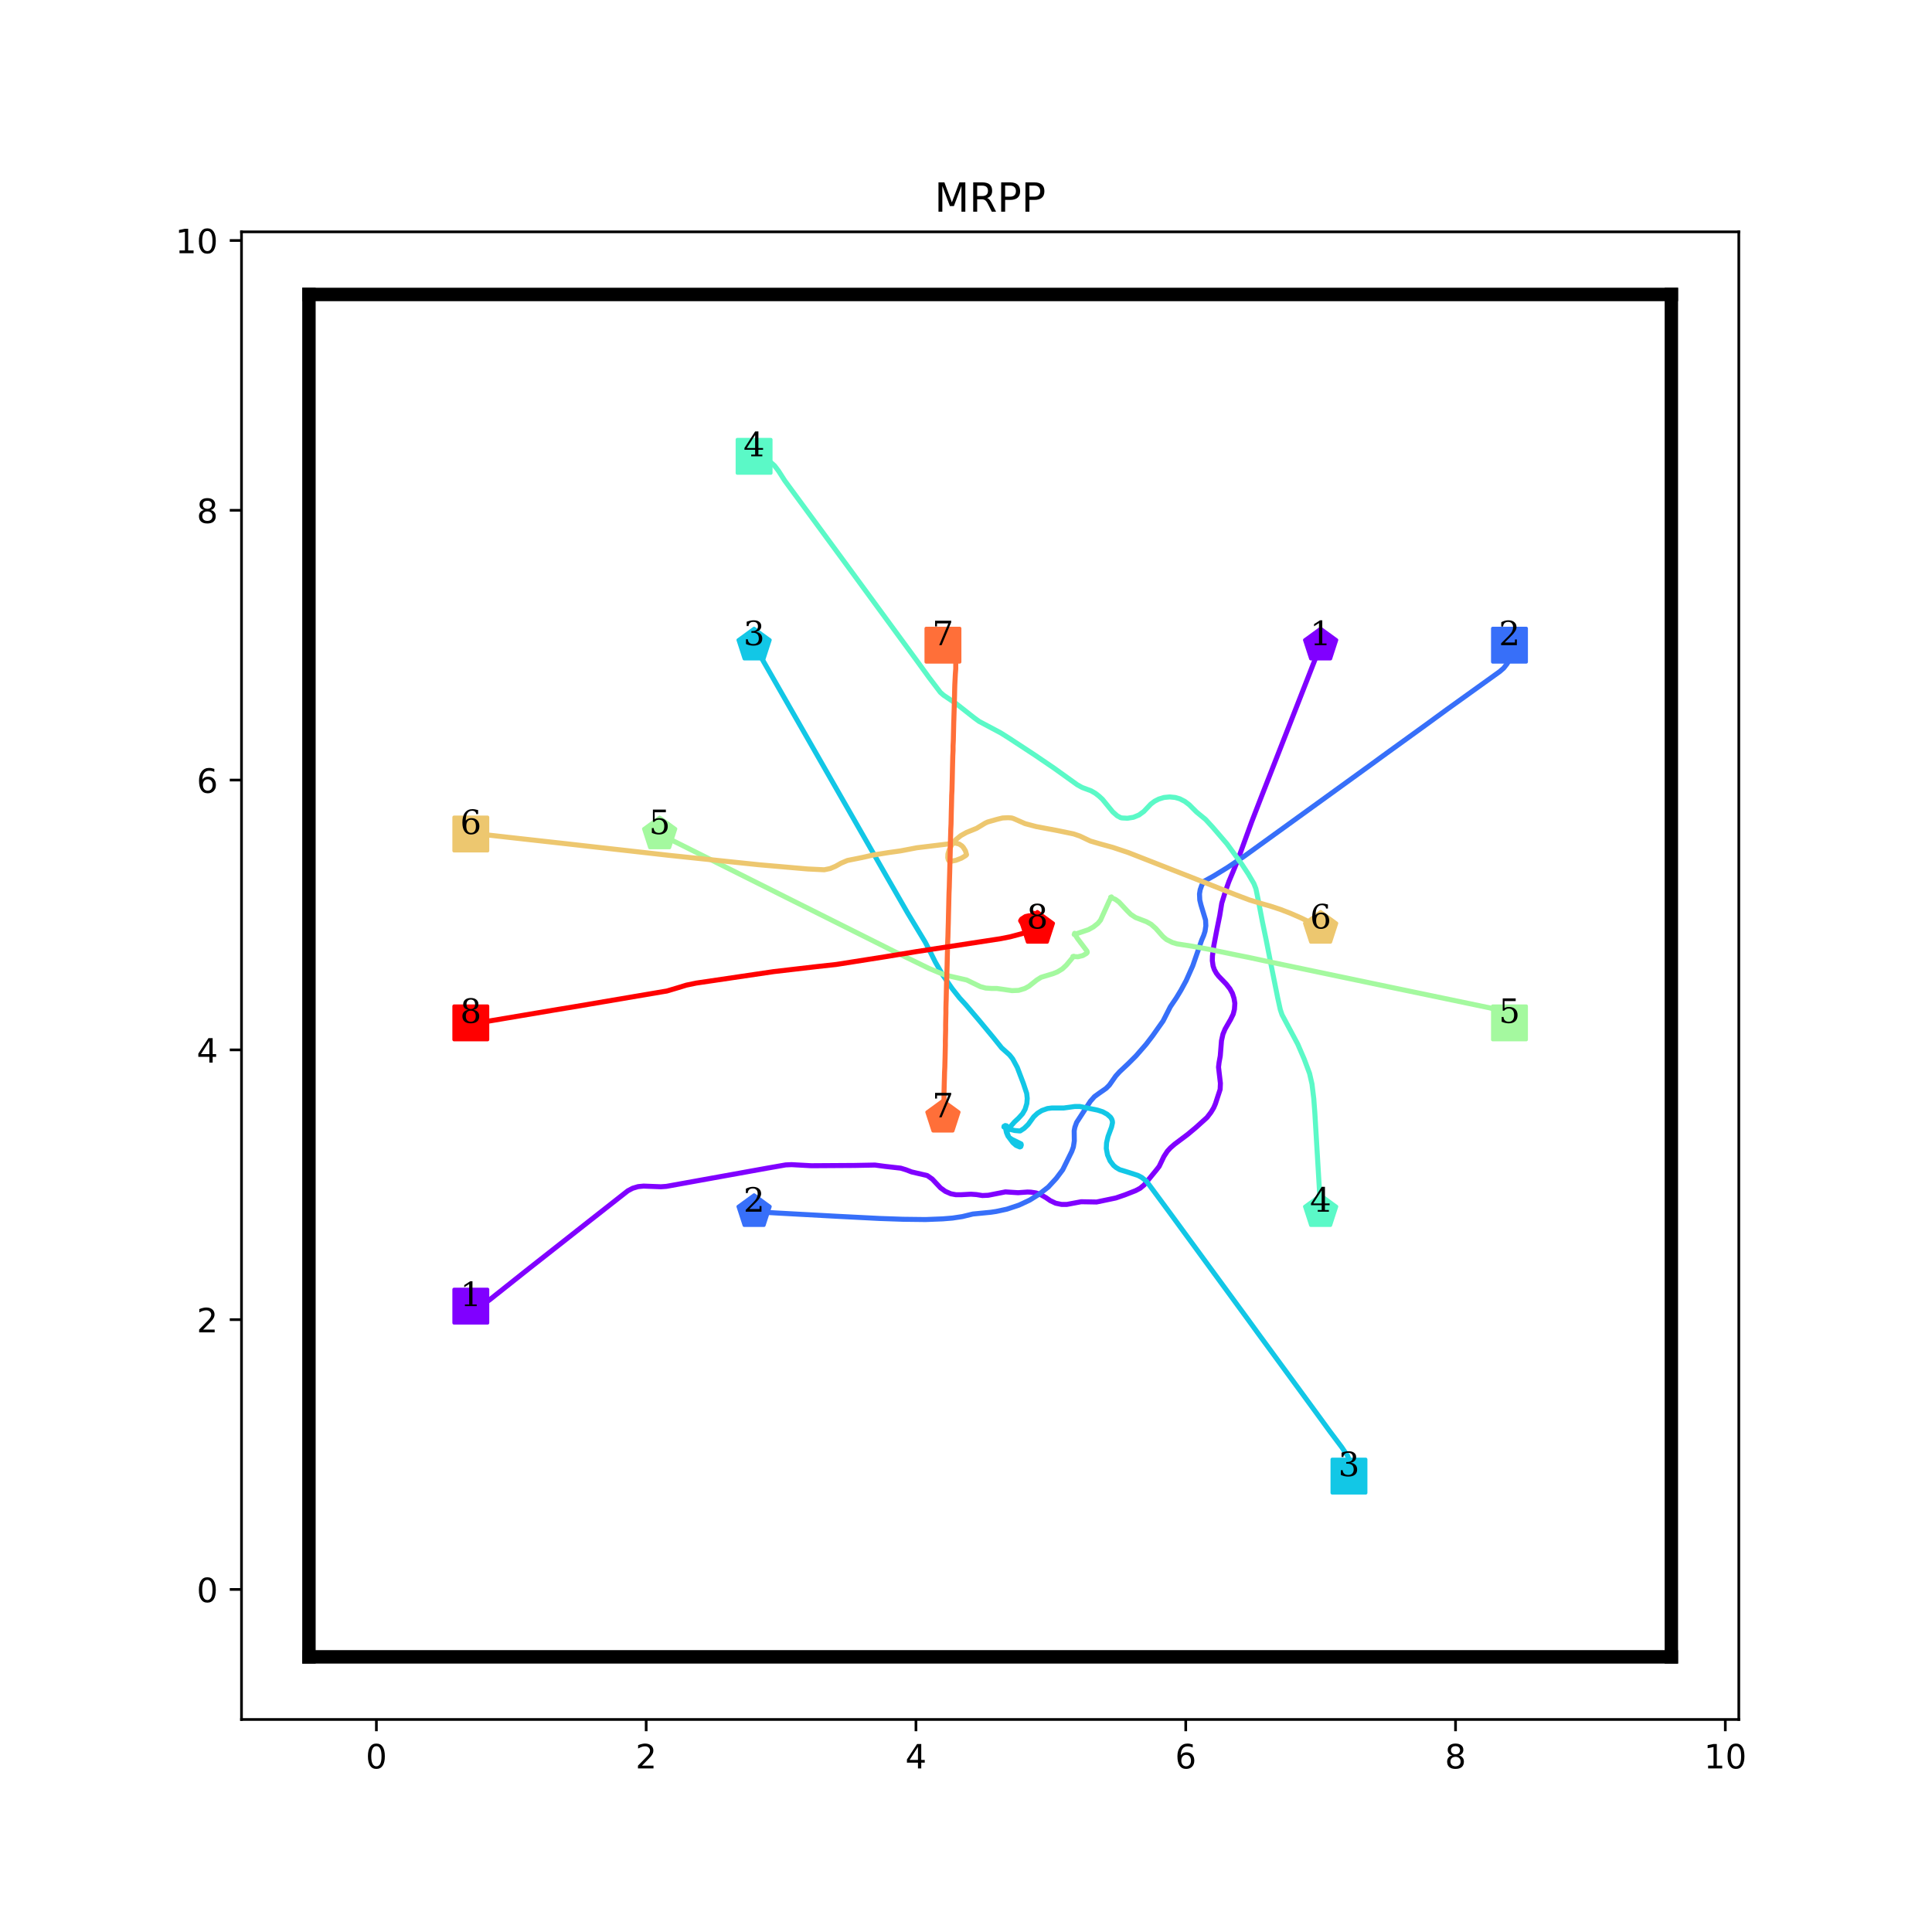 <?xml version="1.0" encoding="utf-8" standalone="no"?>
<!DOCTYPE svg PUBLIC "-//W3C//DTD SVG 1.1//EN"
  "http://www.w3.org/Graphics/SVG/1.1/DTD/svg11.dtd">
<!-- Created with matplotlib (http://matplotlib.org/) -->
<svg height="576pt" version="1.1" viewBox="0 0 576 576" width="576pt" xmlns="http://www.w3.org/2000/svg" xmlns:xlink="http://www.w3.org/1999/xlink">
 <defs>
  <style type="text/css">
*{stroke-linecap:butt;stroke-linejoin:round;}
  </style>
 </defs>
 <g id="figure_1">
  <g id="patch_1">
   <path d="M 0 576 
L 576 576 
L 576 0 
L 0 0 
z
" style="fill:#ffffff;"/>
  </g>
  <g id="axes_1">
   <g id="patch_2">
    <path d="M 72 512.64 
L 518.4 512.64 
L 518.4 69.12 
L 72 69.12 
z
" style="fill:#ffffff;"/>
   </g>
   <g id="matplotlib.axis_1">
    <g id="xtick_1">
     <g id="line2d_1">
      <defs>
       <path d="M 0 0 
L 0 3.5 
" id="ma6ee89ffdc" style="stroke:#000000;stroke-width:0.8;"/>
      </defs>
      <g>
       <use style="stroke:#000000;stroke-width:0.8;" x="112.216" xlink:href="#ma6ee89ffdc" y="512.64"/>
      </g>
     </g>
     <g id="text_1">
      <!-- 0 -->
      <defs>
       <path d="M 31.781 66.406 
Q 24.172 66.406 20.328 58.906 
Q 16.5 51.422 16.5 36.375 
Q 16.5 21.391 20.328 13.891 
Q 24.172 6.391 31.781 6.391 
Q 39.453 6.391 43.281 13.891 
Q 47.125 21.391 47.125 36.375 
Q 47.125 51.422 43.281 58.906 
Q 39.453 66.406 31.781 66.406 
z
M 31.781 74.219 
Q 44.047 74.219 50.516 64.516 
Q 56.984 54.828 56.984 36.375 
Q 56.984 17.969 50.516 8.266 
Q 44.047 -1.422 31.781 -1.422 
Q 19.531 -1.422 13.062 8.266 
Q 6.594 17.969 6.594 36.375 
Q 6.594 54.828 13.062 64.516 
Q 19.531 74.219 31.781 74.219 
z
" id="DejaVuSans-30"/>
      </defs>
      <g transform="translate(109.035 527.238)scale(0.1 -0.1)">
       <use xlink:href="#DejaVuSans-30"/>
      </g>
     </g>
    </g>
    <g id="xtick_2">
     <g id="line2d_2">
      <g>
       <use style="stroke:#000000;stroke-width:0.8;" x="192.649" xlink:href="#ma6ee89ffdc" y="512.64"/>
      </g>
     </g>
     <g id="text_2">
      <!-- 2 -->
      <defs>
       <path d="M 19.188 8.297 
L 53.609 8.297 
L 53.609 0 
L 7.328 0 
L 7.328 8.297 
Q 12.938 14.109 22.625 23.891 
Q 32.328 33.688 34.812 36.531 
Q 39.547 41.844 41.422 45.531 
Q 43.312 49.219 43.312 52.781 
Q 43.312 58.594 39.234 62.25 
Q 35.156 65.922 28.609 65.922 
Q 23.969 65.922 18.812 64.312 
Q 13.672 62.703 7.812 59.422 
L 7.812 69.391 
Q 13.766 71.781 18.938 73 
Q 24.125 74.219 28.422 74.219 
Q 39.75 74.219 46.484 68.547 
Q 53.219 62.891 53.219 53.422 
Q 53.219 48.922 51.531 44.891 
Q 49.859 40.875 45.406 35.406 
Q 44.188 33.984 37.641 27.219 
Q 31.109 20.453 19.188 8.297 
z
" id="DejaVuSans-32"/>
      </defs>
      <g transform="translate(189.467 527.238)scale(0.1 -0.1)">
       <use xlink:href="#DejaVuSans-32"/>
      </g>
     </g>
    </g>
    <g id="xtick_3">
     <g id="line2d_3">
      <g>
       <use style="stroke:#000000;stroke-width:0.8;" x="273.081" xlink:href="#ma6ee89ffdc" y="512.64"/>
      </g>
     </g>
     <g id="text_3">
      <!-- 4 -->
      <defs>
       <path d="M 37.797 64.312 
L 12.891 25.391 
L 37.797 25.391 
z
M 35.203 72.906 
L 47.609 72.906 
L 47.609 25.391 
L 58.016 25.391 
L 58.016 17.188 
L 47.609 17.188 
L 47.609 0 
L 37.797 0 
L 37.797 17.188 
L 4.891 17.188 
L 4.891 26.703 
z
" id="DejaVuSans-34"/>
      </defs>
      <g transform="translate(269.9 527.238)scale(0.1 -0.1)">
       <use xlink:href="#DejaVuSans-34"/>
      </g>
     </g>
    </g>
    <g id="xtick_4">
     <g id="line2d_4">
      <g>
       <use style="stroke:#000000;stroke-width:0.8;" x="353.514" xlink:href="#ma6ee89ffdc" y="512.64"/>
      </g>
     </g>
     <g id="text_4">
      <!-- 6 -->
      <defs>
       <path d="M 33.016 40.375 
Q 26.375 40.375 22.484 35.828 
Q 18.609 31.297 18.609 23.391 
Q 18.609 15.531 22.484 10.953 
Q 26.375 6.391 33.016 6.391 
Q 39.656 6.391 43.531 10.953 
Q 47.406 15.531 47.406 23.391 
Q 47.406 31.297 43.531 35.828 
Q 39.656 40.375 33.016 40.375 
z
M 52.594 71.297 
L 52.594 62.312 
Q 48.875 64.062 45.094 64.984 
Q 41.312 65.922 37.594 65.922 
Q 27.828 65.922 22.672 59.328 
Q 17.531 52.734 16.797 39.406 
Q 19.672 43.656 24.016 45.922 
Q 28.375 48.188 33.594 48.188 
Q 44.578 48.188 50.953 41.516 
Q 57.328 34.859 57.328 23.391 
Q 57.328 12.156 50.688 5.359 
Q 44.047 -1.422 33.016 -1.422 
Q 20.359 -1.422 13.672 8.266 
Q 6.984 17.969 6.984 36.375 
Q 6.984 53.656 15.188 63.938 
Q 23.391 74.219 37.203 74.219 
Q 40.922 74.219 44.703 73.484 
Q 48.484 72.75 52.594 71.297 
z
" id="DejaVuSans-36"/>
      </defs>
      <g transform="translate(350.332 527.238)scale(0.1 -0.1)">
       <use xlink:href="#DejaVuSans-36"/>
      </g>
     </g>
    </g>
    <g id="xtick_5">
     <g id="line2d_5">
      <g>
       <use style="stroke:#000000;stroke-width:0.8;" x="433.946" xlink:href="#ma6ee89ffdc" y="512.64"/>
      </g>
     </g>
     <g id="text_5">
      <!-- 8 -->
      <defs>
       <path d="M 31.781 34.625 
Q 24.75 34.625 20.719 30.859 
Q 16.703 27.094 16.703 20.516 
Q 16.703 13.922 20.719 10.156 
Q 24.75 6.391 31.781 6.391 
Q 38.812 6.391 42.859 10.172 
Q 46.922 13.969 46.922 20.516 
Q 46.922 27.094 42.891 30.859 
Q 38.875 34.625 31.781 34.625 
z
M 21.922 38.812 
Q 15.578 40.375 12.031 44.719 
Q 8.5 49.078 8.5 55.328 
Q 8.5 64.062 14.719 69.141 
Q 20.953 74.219 31.781 74.219 
Q 42.672 74.219 48.875 69.141 
Q 55.078 64.062 55.078 55.328 
Q 55.078 49.078 51.531 44.719 
Q 48 40.375 41.703 38.812 
Q 48.828 37.156 52.797 32.312 
Q 56.781 27.484 56.781 20.516 
Q 56.781 9.906 50.312 4.234 
Q 43.844 -1.422 31.781 -1.422 
Q 19.734 -1.422 13.25 4.234 
Q 6.781 9.906 6.781 20.516 
Q 6.781 27.484 10.781 32.312 
Q 14.797 37.156 21.922 38.812 
z
M 18.312 54.391 
Q 18.312 48.734 21.844 45.562 
Q 25.391 42.391 31.781 42.391 
Q 38.141 42.391 41.719 45.562 
Q 45.312 48.734 45.312 54.391 
Q 45.312 60.062 41.719 63.234 
Q 38.141 66.406 31.781 66.406 
Q 25.391 66.406 21.844 63.234 
Q 18.312 60.062 18.312 54.391 
z
" id="DejaVuSans-38"/>
      </defs>
      <g transform="translate(430.765 527.238)scale(0.1 -0.1)">
       <use xlink:href="#DejaVuSans-38"/>
      </g>
     </g>
    </g>
    <g id="xtick_6">
     <g id="line2d_6">
      <g>
       <use style="stroke:#000000;stroke-width:0.8;" x="514.378" xlink:href="#ma6ee89ffdc" y="512.64"/>
      </g>
     </g>
     <g id="text_6">
      <!-- 10 -->
      <defs>
       <path d="M 12.406 8.297 
L 28.516 8.297 
L 28.516 63.922 
L 10.984 60.406 
L 10.984 69.391 
L 28.422 72.906 
L 38.281 72.906 
L 38.281 8.297 
L 54.391 8.297 
L 54.391 0 
L 12.406 0 
z
" id="DejaVuSans-31"/>
      </defs>
      <g transform="translate(508.016 527.238)scale(0.1 -0.1)">
       <use xlink:href="#DejaVuSans-31"/>
       <use x="63.623" xlink:href="#DejaVuSans-30"/>
      </g>
     </g>
    </g>
   </g>
   <g id="matplotlib.axis_2">
    <g id="ytick_1">
     <g id="line2d_7">
      <defs>
       <path d="M 0 0 
L -3.5 0 
" id="m34b1a7f50b" style="stroke:#000000;stroke-width:0.8;"/>
      </defs>
      <g>
       <use style="stroke:#000000;stroke-width:0.8;" x="72" xlink:href="#m34b1a7f50b" y="473.864"/>
      </g>
     </g>
     <g id="text_7">
      <!-- 0 -->
      <g transform="translate(58.638 477.663)scale(0.1 -0.1)">
       <use xlink:href="#DejaVuSans-30"/>
      </g>
     </g>
    </g>
    <g id="ytick_2">
     <g id="line2d_8">
      <g>
       <use style="stroke:#000000;stroke-width:0.8;" x="72" xlink:href="#m34b1a7f50b" y="393.431"/>
      </g>
     </g>
     <g id="text_8">
      <!-- 2 -->
      <g transform="translate(58.638 397.231)scale(0.1 -0.1)">
       <use xlink:href="#DejaVuSans-32"/>
      </g>
     </g>
    </g>
    <g id="ytick_3">
     <g id="line2d_9">
      <g>
       <use style="stroke:#000000;stroke-width:0.8;" x="72" xlink:href="#m34b1a7f50b" y="312.999"/>
      </g>
     </g>
     <g id="text_9">
      <!-- 4 -->
      <g transform="translate(58.638 316.798)scale(0.1 -0.1)">
       <use xlink:href="#DejaVuSans-34"/>
      </g>
     </g>
    </g>
    <g id="ytick_4">
     <g id="line2d_10">
      <g>
       <use style="stroke:#000000;stroke-width:0.8;" x="72" xlink:href="#m34b1a7f50b" y="232.566"/>
      </g>
     </g>
     <g id="text_10">
      <!-- 6 -->
      <g transform="translate(58.638 236.366)scale(0.1 -0.1)">
       <use xlink:href="#DejaVuSans-36"/>
      </g>
     </g>
    </g>
    <g id="ytick_5">
     <g id="line2d_11">
      <g>
       <use style="stroke:#000000;stroke-width:0.8;" x="72" xlink:href="#m34b1a7f50b" y="152.134"/>
      </g>
     </g>
     <g id="text_11">
      <!-- 8 -->
      <g transform="translate(58.638 155.933)scale(0.1 -0.1)">
       <use xlink:href="#DejaVuSans-38"/>
      </g>
     </g>
    </g>
    <g id="ytick_6">
     <g id="line2d_12">
      <g>
       <use style="stroke:#000000;stroke-width:0.8;" x="72" xlink:href="#m34b1a7f50b" y="71.702"/>
      </g>
     </g>
     <g id="text_12">
      <!-- 10 -->
      <g transform="translate(52.275 75.501)scale(0.1 -0.1)">
       <use xlink:href="#DejaVuSans-31"/>
       <use x="63.623" xlink:href="#DejaVuSans-30"/>
      </g>
     </g>
    </g>
   </g>
   <g id="line2d_13">
    <path clip-path="url(#pe03b13038a)" d="M 140.368 389.41 
" style="fill:none;stroke:#1f77b4;stroke-linecap:square;stroke-width:1.5;"/>
    <defs>
     <path d="M -5 5 
L 5 5 
L 5 -5 
L -5 -5 
z
" id="mee78f9b15b" style="stroke:#8000ff;stroke-linejoin:miter;"/>
    </defs>
    <g clip-path="url(#pe03b13038a)">
     <use style="fill:#8000ff;stroke:#8000ff;stroke-linejoin:miter;" x="140.368" xlink:href="#mee78f9b15b" y="389.41"/>
    </g>
   </g>
   <g id="line2d_14">
    <path clip-path="url(#pe03b13038a)" d="M 393.73 192.35 
" style="fill:none;stroke:#ff7f0e;stroke-linecap:square;stroke-width:1.5;"/>
    <defs>
     <path d="M 0 -5 
L -4.755 -1.545 
L -2.939 4.045 
L 2.939 4.045 
L 4.755 -1.545 
z
" id="meb3c8bb5e5" style="stroke:#8000ff;stroke-linejoin:miter;"/>
    </defs>
    <g clip-path="url(#pe03b13038a)">
     <use style="fill:#8000ff;stroke:#8000ff;stroke-linejoin:miter;" x="393.73" xlink:href="#meb3c8bb5e5" y="192.35"/>
    </g>
   </g>
   <g id="line2d_15">
    <path clip-path="url(#pe03b13038a)" d="M 450.032 192.35 
" style="fill:none;stroke:#2ca02c;stroke-linecap:square;stroke-width:1.5;"/>
    <defs>
     <path d="M -5 5 
L 5 5 
L 5 -5 
L -5 -5 
z
" id="mce4e896a69" style="stroke:#376ff9;stroke-linejoin:miter;"/>
    </defs>
    <g clip-path="url(#pe03b13038a)">
     <use style="fill:#376ff9;stroke:#376ff9;stroke-linejoin:miter;" x="450.032" xlink:href="#mce4e896a69" y="192.35"/>
    </g>
   </g>
   <g id="line2d_16">
    <path clip-path="url(#pe03b13038a)" d="M 224.822 361.258 
" style="fill:none;stroke:#d62728;stroke-linecap:square;stroke-width:1.5;"/>
    <defs>
     <path d="M 0 -5 
L -4.755 -1.545 
L -2.939 4.045 
L 2.939 4.045 
L 4.755 -1.545 
z
" id="m57a31ee9ea" style="stroke:#376ff9;stroke-linejoin:miter;"/>
    </defs>
    <g clip-path="url(#pe03b13038a)">
     <use style="fill:#376ff9;stroke:#376ff9;stroke-linejoin:miter;" x="224.822" xlink:href="#m57a31ee9ea" y="361.258"/>
    </g>
   </g>
   <g id="line2d_17">
    <path clip-path="url(#pe03b13038a)" d="M 402.175 440.082 
" style="fill:none;stroke:#9467bd;stroke-linecap:square;stroke-width:1.5;"/>
    <defs>
     <path d="M -5 5 
L 5 5 
L 5 -5 
L -5 -5 
z
" id="md5ca5a7517" style="stroke:#12c7e6;stroke-linejoin:miter;"/>
    </defs>
    <g clip-path="url(#pe03b13038a)">
     <use style="fill:#12c7e6;stroke:#12c7e6;stroke-linejoin:miter;" x="402.175" xlink:href="#md5ca5a7517" y="440.082"/>
    </g>
   </g>
   <g id="line2d_18">
    <path clip-path="url(#pe03b13038a)" d="M 224.822 192.35 
" style="fill:none;stroke:#8c564b;stroke-linecap:square;stroke-width:1.5;"/>
    <defs>
     <path d="M 0 -5 
L -4.755 -1.545 
L -2.939 4.045 
L 2.939 4.045 
L 4.755 -1.545 
z
" id="maf287741d8" style="stroke:#12c7e6;stroke-linejoin:miter;"/>
    </defs>
    <g clip-path="url(#pe03b13038a)">
     <use style="fill:#12c7e6;stroke:#12c7e6;stroke-linejoin:miter;" x="224.822" xlink:href="#maf287741d8" y="192.35"/>
    </g>
   </g>
   <g id="line2d_19">
    <path clip-path="url(#pe03b13038a)" d="M 224.822 136.048 
" style="fill:none;stroke:#e377c2;stroke-linecap:square;stroke-width:1.5;"/>
    <defs>
     <path d="M -5 5 
L 5 5 
L 5 -5 
L -5 -5 
z
" id="mb50c34dca3" style="stroke:#5bf9c7;stroke-linejoin:miter;"/>
    </defs>
    <g clip-path="url(#pe03b13038a)">
     <use style="fill:#5bf9c7;stroke:#5bf9c7;stroke-linejoin:miter;" x="224.822" xlink:href="#mb50c34dca3" y="136.048"/>
    </g>
   </g>
   <g id="line2d_20">
    <path clip-path="url(#pe03b13038a)" d="M 393.73 361.258 
" style="fill:none;stroke:#7f7f7f;stroke-linecap:square;stroke-width:1.5;"/>
    <defs>
     <path d="M 0 -5 
L -4.755 -1.545 
L -2.939 4.045 
L 2.939 4.045 
L 4.755 -1.545 
z
" id="md1d2c0edd9" style="stroke:#5bf9c7;stroke-linejoin:miter;"/>
    </defs>
    <g clip-path="url(#pe03b13038a)">
     <use style="fill:#5bf9c7;stroke:#5bf9c7;stroke-linejoin:miter;" x="393.73" xlink:href="#md1d2c0edd9" y="361.258"/>
    </g>
   </g>
   <g id="line2d_21">
    <path clip-path="url(#pe03b13038a)" d="M 450.032 304.956 
" style="fill:none;stroke:#bcbd22;stroke-linecap:square;stroke-width:1.5;"/>
    <defs>
     <path d="M -5 5 
L 5 5 
L 5 -5 
L -5 -5 
z
" id="mcca420947f" style="stroke:#a4f99f;stroke-linejoin:miter;"/>
    </defs>
    <g clip-path="url(#pe03b13038a)">
     <use style="fill:#a4f99f;stroke:#a4f99f;stroke-linejoin:miter;" x="450.032" xlink:href="#mcca420947f" y="304.956"/>
    </g>
   </g>
   <g id="line2d_22">
    <path clip-path="url(#pe03b13038a)" d="M 196.67 248.653 
" style="fill:none;stroke:#17becf;stroke-linecap:square;stroke-width:1.5;"/>
    <defs>
     <path d="M 0 -5 
L -4.755 -1.545 
L -2.939 4.045 
L 2.939 4.045 
L 4.755 -1.545 
z
" id="m2134fe20d6" style="stroke:#a4f99f;stroke-linejoin:miter;"/>
    </defs>
    <g clip-path="url(#pe03b13038a)">
     <use style="fill:#a4f99f;stroke:#a4f99f;stroke-linejoin:miter;" x="196.67" xlink:href="#m2134fe20d6" y="248.653"/>
    </g>
   </g>
   <g id="line2d_23">
    <path clip-path="url(#pe03b13038a)" d="M 140.368 248.653 
" style="fill:none;stroke:#1f77b4;stroke-linecap:square;stroke-width:1.5;"/>
    <defs>
     <path d="M -5 5 
L 5 5 
L 5 -5 
L -5 -5 
z
" id="m86913a4247" style="stroke:#edc76f;stroke-linejoin:miter;"/>
    </defs>
    <g clip-path="url(#pe03b13038a)">
     <use style="fill:#edc76f;stroke:#edc76f;stroke-linejoin:miter;" x="140.368" xlink:href="#m86913a4247" y="248.653"/>
    </g>
   </g>
   <g id="line2d_24">
    <path clip-path="url(#pe03b13038a)" d="M 393.73 276.804 
" style="fill:none;stroke:#ff7f0e;stroke-linecap:square;stroke-width:1.5;"/>
    <defs>
     <path d="M 0 -5 
L -4.755 -1.545 
L -2.939 4.045 
L 2.939 4.045 
L 4.755 -1.545 
z
" id="m6de0f38656" style="stroke:#edc76f;stroke-linejoin:miter;"/>
    </defs>
    <g clip-path="url(#pe03b13038a)">
     <use style="fill:#edc76f;stroke:#edc76f;stroke-linejoin:miter;" x="393.73" xlink:href="#m6de0f38656" y="276.804"/>
    </g>
   </g>
   <g id="line2d_25">
    <path clip-path="url(#pe03b13038a)" d="M 281.124 192.35 
" style="fill:none;stroke:#2ca02c;stroke-linecap:square;stroke-width:1.5;"/>
    <defs>
     <path d="M -5 5 
L 5 5 
L 5 -5 
L -5 -5 
z
" id="m43f8545ec8" style="stroke:#ff6f39;stroke-linejoin:miter;"/>
    </defs>
    <g clip-path="url(#pe03b13038a)">
     <use style="fill:#ff6f39;stroke:#ff6f39;stroke-linejoin:miter;" x="281.124" xlink:href="#m43f8545ec8" y="192.35"/>
    </g>
   </g>
   <g id="line2d_26">
    <path clip-path="url(#pe03b13038a)" d="M 281.124 333.107 
" style="fill:none;stroke:#d62728;stroke-linecap:square;stroke-width:1.5;"/>
    <defs>
     <path d="M 0 -5 
L -4.755 -1.545 
L -2.939 4.045 
L 2.939 4.045 
L 4.755 -1.545 
z
" id="mb2dfbcc105" style="stroke:#ff6f39;stroke-linejoin:miter;"/>
    </defs>
    <g clip-path="url(#pe03b13038a)">
     <use style="fill:#ff6f39;stroke:#ff6f39;stroke-linejoin:miter;" x="281.124" xlink:href="#mb2dfbcc105" y="333.107"/>
    </g>
   </g>
   <g id="line2d_27">
    <path clip-path="url(#pe03b13038a)" d="M 140.368 304.956 
" style="fill:none;stroke:#9467bd;stroke-linecap:square;stroke-width:1.5;"/>
    <defs>
     <path d="M -5 5 
L 5 5 
L 5 -5 
L -5 -5 
z
" id="m14d173e392" style="stroke:#ff0000;stroke-linejoin:miter;"/>
    </defs>
    <g clip-path="url(#pe03b13038a)">
     <use style="fill:#ff0000;stroke:#ff0000;stroke-linejoin:miter;" x="140.368" xlink:href="#m14d173e392" y="304.956"/>
    </g>
   </g>
   <g id="line2d_28">
    <path clip-path="url(#pe03b13038a)" d="M 309.276 276.804 
" style="fill:none;stroke:#8c564b;stroke-linecap:square;stroke-width:1.5;"/>
    <defs>
     <path d="M 0 -5 
L -4.755 -1.545 
L -2.939 4.045 
L 2.939 4.045 
L 4.755 -1.545 
z
" id="m45408d1a15" style="stroke:#ff0000;stroke-linejoin:miter;"/>
    </defs>
    <g clip-path="url(#pe03b13038a)">
     <use style="fill:#ff0000;stroke:#ff0000;stroke-linejoin:miter;" x="309.276" xlink:href="#m45408d1a15" y="276.804"/>
    </g>
   </g>
   <g id="line2d_29"/>
   <g id="line2d_30">
    <path clip-path="url(#pe03b13038a)" d="M 92.108 493.972 
L 92.108 87.788 
" style="fill:none;stroke:#000000;stroke-linecap:square;stroke-width:4;"/>
   </g>
   <g id="line2d_31">
    <path clip-path="url(#pe03b13038a)" d="M 92.108 87.788 
L 498.292 87.788 
" style="fill:none;stroke:#000000;stroke-linecap:square;stroke-width:4;"/>
   </g>
   <g id="line2d_32">
    <path clip-path="url(#pe03b13038a)" d="M 498.292 87.788 
L 498.292 493.972 
" style="fill:none;stroke:#000000;stroke-linecap:square;stroke-width:4;"/>
   </g>
   <g id="line2d_33">
    <path clip-path="url(#pe03b13038a)" d="M 498.292 493.972 
L 92.108 493.972 
" style="fill:none;stroke:#000000;stroke-linecap:square;stroke-width:4;"/>
   </g>
   <g id="line2d_34">
    <path clip-path="url(#pe03b13038a)" d="M 140.368 389.41 
L 141.815 389.329 
L 143.545 388.927 
L 144.671 388.404 
L 145.917 387.56 
L 157.661 378.23 
L 167.996 370.106 
L 175.758 363.993 
L 187.179 355.025 
L 188.627 354.261 
L 190.236 353.778 
L 191.885 353.617 
L 197.032 353.818 
L 198.681 353.698 
L 228.723 348.269 
L 234.232 347.303 
L 236.002 347.223 
L 241.873 347.545 
L 254.742 347.464 
L 260.855 347.344 
L 263.872 347.746 
L 268.537 348.269 
L 270.105 348.751 
L 271.794 349.395 
L 276.459 350.48 
L 277.947 351.526 
L 280.4 354.14 
L 281.848 355.186 
L 283.497 355.91 
L 284.985 356.191 
L 286.594 356.191 
L 289.449 356.03 
L 291.138 356.151 
L 292.867 356.432 
L 294.637 356.352 
L 299.744 355.347 
L 303.525 355.588 
L 306.34 355.387 
L 307.345 355.427 
L 308.914 355.668 
L 310.241 356.151 
L 311.85 357.076 
L 313.136 357.961 
L 314.745 358.725 
L 316.515 359.087 
L 318.043 359.087 
L 322.346 358.282 
L 326.931 358.363 
L 331.354 357.438 
L 332.682 357.156 
L 335.376 356.231 
L 338.553 354.985 
L 339.92 354.261 
L 341.087 353.296 
L 344.746 348.832 
L 345.591 347.746 
L 346.998 344.81 
L 348.044 343.201 
L 348.969 342.196 
L 350.216 341.11 
L 354.077 338.214 
L 356.53 336.163 
L 359.868 333.147 
L 361.034 331.619 
L 361.838 330.292 
L 362.361 329.085 
L 363.769 324.782 
L 363.849 322.973 
L 363.286 318.147 
L 363.447 316.779 
L 363.809 314.809 
L 364.171 310.264 
L 364.613 308.294 
L 365.257 306.765 
L 366.906 303.91 
L 367.67 302.342 
L 368.032 300.894 
L 368.152 299.124 
L 367.911 297.636 
L 367.428 296.148 
L 366.704 294.821 
L 365.578 293.373 
L 363.326 291.041 
L 362.643 290.156 
L 362.039 289.07 
L 361.677 288.025 
L 361.436 286.416 
L 361.476 284.968 
L 361.878 281.992 
L 362.723 277.528 
L 363.648 272.984 
L 364.251 269.284 
L 365.297 265.866 
L 366.383 262.809 
L 367.629 259.833 
L 368.876 256.817 
L 373.179 244.993 
L 375.994 237.714 
L 387.134 209.241 
L 393.368 193.275 
L 393.368 193.275 
" style="fill:none;stroke:#8000ff;stroke-linecap:square;stroke-width:1.5;"/>
   </g>
   <g id="line2d_35">
    <path clip-path="url(#pe03b13038a)" d="M 450.032 192.35 
L 450.234 192.431 
L 450.394 192.592 
L 450.515 193.114 
L 450.595 193.959 
L 450.515 194.924 
L 450.073 196.412 
L 449.349 197.86 
L 448.303 199.187 
L 447.097 200.233 
L 431.412 211.493 
L 424.696 216.4 
L 413.395 224.563 
L 408.208 228.344 
L 398.877 235.1 
L 371.048 255.208 
L 365.9 258.667 
L 361.838 261.16 
L 359.023 262.729 
L 358.299 263.895 
L 357.817 265.262 
L 357.616 266.509 
L 357.696 268.319 
L 358.058 269.807 
L 359.425 274.311 
L 359.506 276 
L 359.264 277.649 
L 358.862 278.896 
L 358.259 280.303 
L 355.605 287.944 
L 353.634 292.368 
L 352.106 295.183 
L 350.698 297.516 
L 348.929 300.13 
L 346.757 304.393 
L 345.189 306.605 
L 343.661 308.776 
L 341.69 311.35 
L 338.674 314.809 
L 336.381 317.101 
L 333.808 319.514 
L 332.641 320.801 
L 330.751 323.495 
L 329.746 324.501 
L 327.494 326.069 
L 326.287 326.954 
L 325.081 328.321 
L 320.979 334.635 
L 320.456 336.083 
L 320.255 337.129 
L 320.295 340.145 
L 320.013 341.955 
L 319.531 343.282 
L 316.836 348.751 
L 314.906 351.325 
L 312.533 353.899 
L 309.758 356.07 
L 306.983 357.8 
L 303.806 359.288 
L 300.187 360.494 
L 297.01 361.178 
L 295.401 361.419 
L 290.052 361.942 
L 286.915 362.706 
L 283.98 363.149 
L 281.044 363.39 
L 275.936 363.591 
L 269.22 363.51 
L 262.223 363.269 
L 249.635 362.626 
L 231.98 361.661 
L 227.154 361.379 
L 227.154 361.379 
" style="fill:none;stroke:#376ff9;stroke-linecap:square;stroke-width:1.5;"/>
   </g>
   <g id="line2d_36">
    <path clip-path="url(#pe03b13038a)" d="M 402.175 440.082 
L 401.934 440.163 
L 402.095 440.002 
L 402.376 439.479 
L 402.658 438.554 
L 402.738 437.187 
L 402.376 435.457 
L 401.773 434.05 
L 400.003 431.436 
L 396.464 426.73 
L 393.77 423.03 
L 386.973 413.741 
L 375.23 397.734 
L 372.254 393.632 
L 348.326 360.977 
L 341.811 352.17 
L 340.403 351.043 
L 339.277 350.44 
L 336.301 349.475 
L 333.808 348.711 
L 332.722 348.067 
L 331.998 347.464 
L 330.952 346.097 
L 330.188 344.327 
L 329.826 342.397 
L 329.907 340.708 
L 330.349 338.818 
L 331.395 336.003 
L 331.676 334.716 
L 331.636 334.233 
L 331.435 333.63 
L 331.073 333.067 
L 330.067 332.182 
L 328.74 331.458 
L 327.252 330.976 
L 321.984 329.89 
L 320.416 329.89 
L 317.158 330.332 
L 313.579 330.332 
L 312.292 330.493 
L 310.603 331.096 
L 309.316 331.901 
L 308.19 332.946 
L 306.541 335.238 
L 305.334 336.405 
L 304.168 337.169 
L 303.887 337.169 
L 302.519 337.048 
L 300.911 336.646 
L 299.543 335.962 
L 299.423 335.802 
L 299.624 335.922 
L 299.905 335.882 
L 300.066 335.641 
L 299.785 335.922 
L 299.302 336.003 
L 299.382 335.962 
L 299.624 335.641 
L 299.503 335.721 
L 299.342 335.761 
L 299.664 335.721 
L 299.624 335.761 
L 299.543 335.842 
L 299.704 335.56 
L 299.704 336.003 
L 300.066 337.651 
L 300.549 338.778 
L 300.951 339.18 
L 301.635 339.662 
L 304.41 341.03 
L 304.49 341.351 
L 304.329 341.834 
L 304.048 341.955 
L 302.922 341.472 
L 301.956 340.627 
L 300.79 339.059 
L 300.227 337.651 
L 300.227 337.611 
L 300.428 337.129 
L 301.152 336.003 
L 302.439 334.515 
L 303.686 333.348 
L 304.852 332.061 
L 305.616 330.734 
L 306.139 329.005 
L 306.259 327.477 
L 306.099 325.989 
L 305.093 322.973 
L 303.283 318.227 
L 301.916 315.693 
L 300.991 314.527 
L 298.618 312.396 
L 296.165 309.339 
L 292.063 304.393 
L 287.921 299.526 
L 286.111 297.556 
L 283.939 294.821 
L 281.165 290.84 
L 278.872 286.858 
L 277.424 283.963 
L 275.856 280.906 
L 270.588 272.179 
L 264.435 261.482 
L 225.264 193.074 
L 225.264 193.074 
" style="fill:none;stroke:#12c7e6;stroke-linecap:square;stroke-width:1.5;"/>
   </g>
   <g id="line2d_37">
    <path clip-path="url(#pe03b13038a)" d="M 224.822 136.048 
L 225.787 136.088 
L 226.873 136.329 
L 228.28 136.852 
L 229.487 137.576 
L 230.934 138.863 
L 232.101 140.391 
L 233.951 143.286 
L 254.22 170.875 
L 273.081 196.613 
L 277.022 202.042 
L 280.36 206.426 
L 281.325 207.27 
L 285.146 209.844 
L 290.414 213.987 
L 291.902 215.072 
L 298.337 218.491 
L 300.83 220.059 
L 308.672 225.207 
L 314.222 228.987 
L 321.18 233.974 
L 322.627 234.778 
L 325.322 235.784 
L 326.569 236.508 
L 327.654 237.352 
L 328.66 238.277 
L 331.757 242.058 
L 333.084 243.224 
L 334.129 243.787 
L 334.572 243.867 
L 336.14 243.948 
L 337.91 243.666 
L 339.558 242.982 
L 341.006 241.937 
L 343.098 239.725 
L 344.224 238.88 
L 345.47 238.237 
L 347.039 237.754 
L 348.728 237.594 
L 350.377 237.754 
L 351.744 238.157 
L 353.232 238.921 
L 354.559 239.926 
L 356.691 242.058 
L 359.425 244.31 
L 361.637 246.723 
L 365.82 251.589 
L 370.243 257.661 
L 372.174 260.597 
L 373.823 263.412 
L 374.426 264.941 
L 375.15 268.439 
L 376.356 274.753 
L 377.442 279.981 
L 378.89 287.341 
L 380.901 297.355 
L 381.705 301.014 
L 382.228 302.543 
L 386.893 311.27 
L 388.823 315.734 
L 390.432 320.037 
L 391.156 323.214 
L 391.679 327.517 
L 392 331.78 
L 393.328 354.019 
L 393.609 359.087 
L 393.609 359.087 
" style="fill:none;stroke:#5bf9c7;stroke-linecap:square;stroke-width:1.5;"/>
   </g>
   <g id="line2d_38">
    <path clip-path="url(#pe03b13038a)" d="M 450.032 304.956 
L 449.831 305.036 
L 449.711 305.197 
L 449.67 305.277 
L 449.67 304.996 
L 449.55 304.473 
L 449.107 303.588 
L 448.263 302.543 
L 447.056 301.618 
L 445.689 300.934 
L 444.201 300.492 
L 414.843 294.379 
L 402.738 291.845 
L 378.89 286.858 
L 372.335 285.451 
L 368.112 284.606 
L 360.752 283.078 
L 355.484 282.113 
L 350.859 281.389 
L 349.532 280.987 
L 347.763 280.102 
L 346.717 279.217 
L 344.586 276.804 
L 343.178 275.558 
L 341.811 274.794 
L 338.553 273.547 
L 337.146 272.622 
L 335.979 271.456 
L 333.606 268.922 
L 332.561 268.158 
L 331.113 267.514 
L 331.274 267.434 
L 331.354 267.394 
L 330.751 268.48 
L 328.097 274.351 
L 327.293 275.316 
L 325.965 276.362 
L 324.518 277.166 
L 320.255 278.614 
L 320.375 278.373 
L 320.375 278.252 
L 320.536 278.694 
L 321.22 279.78 
L 324.075 283.561 
L 324.156 283.923 
L 324.115 284.043 
L 323.874 284.285 
L 322.829 284.888 
L 321.381 285.25 
L 319.853 285.169 
L 320.094 285.129 
L 320.134 285.089 
L 319.933 285.33 
L 317.922 287.743 
L 316.716 288.869 
L 315.268 289.754 
L 313.981 290.277 
L 310.402 291.363 
L 309.115 292.167 
L 306.782 294.017 
L 305.536 294.701 
L 303.686 295.264 
L 301.715 295.344 
L 297.251 294.701 
L 295.723 294.701 
L 293.873 294.58 
L 292.264 294.138 
L 288.202 292.167 
L 281.687 290.679 
L 276.942 288.708 
L 267.049 283.882 
L 197.997 249.337 
L 197.997 249.337 
" style="fill:none;stroke:#a4f99f;stroke-linecap:square;stroke-width:1.5;"/>
   </g>
   <g id="line2d_39">
    <path clip-path="url(#pe03b13038a)" d="M 140.368 248.653 
L 142.419 248.693 
L 145.354 248.934 
L 155.77 250.101 
L 168.8 251.549 
L 177.326 252.514 
L 190.919 254.042 
L 199.445 255.007 
L 220.197 257.179 
L 226.35 257.822 
L 240.747 259.069 
L 245.734 259.31 
L 247.504 258.948 
L 249.112 258.265 
L 250.761 257.34 
L 252.651 256.535 
L 257.075 255.651 
L 260.252 254.927 
L 265.038 254.163 
L 268.496 253.68 
L 273.322 252.755 
L 284.864 251.347 
L 285.95 251.629 
L 286.795 252.192 
L 287.197 252.634 
L 287.84 253.68 
L 288.162 254.806 
L 288.082 254.927 
L 287.84 255.128 
L 286.634 255.852 
L 284.985 256.495 
L 283.095 256.857 
L 282.733 256.374 
L 282.572 255.731 
L 282.612 254.605 
L 282.974 253.398 
L 283.859 251.669 
L 284.905 250.382 
L 286.433 249.136 
L 288.162 248.17 
L 291.138 246.964 
L 293.672 245.436 
L 294.436 245.074 
L 297.251 244.269 
L 298.9 243.867 
L 300.589 243.787 
L 301.635 243.867 
L 302.238 244.068 
L 305.616 245.556 
L 308.954 246.441 
L 314.986 247.567 
L 320.054 248.613 
L 321.944 249.256 
L 325.081 250.744 
L 328.097 251.629 
L 331.757 252.634 
L 336.341 254.163 
L 356.57 262.085 
L 368.273 266.71 
L 372.536 268.319 
L 375.834 269.324 
L 378.689 270.128 
L 381.745 271.134 
L 384.762 272.3 
L 387.979 273.708 
L 392.322 275.879 
L 392.322 275.879 
" style="fill:none;stroke:#edc76f;stroke-linecap:square;stroke-width:1.5;"/>
   </g>
   <g id="line2d_40">
    <path clip-path="url(#pe03b13038a)" d="M 281.124 192.35 
L 281.165 192.35 
L 281.526 192.39 
L 282.009 192.551 
L 282.612 192.873 
L 283.417 193.517 
L 284.02 194.321 
L 284.583 195.568 
L 284.945 197.458 
L 284.945 199.388 
L 284.824 200.997 
L 284.744 202.565 
L 284.663 204.174 
L 284.623 205.541 
L 284.583 207.391 
L 284.543 208.758 
L 284.502 210.367 
L 284.462 211.694 
L 284.422 213.021 
L 284.382 214.389 
L 284.342 215.434 
L 284.301 217.325 
L 284.261 218.933 
L 284.221 220.783 
L 284.141 222.392 
L 284.141 223.759 
L 284.06 225.368 
L 284.02 226.976 
L 283.98 228.585 
L 283.939 230.435 
L 283.899 232.325 
L 283.859 233.934 
L 283.819 235.542 
L 283.738 237.151 
L 283.698 239.041 
L 283.658 240.61 
L 283.618 241.977 
L 283.578 243.827 
L 283.537 245.717 
L 283.457 247.326 
L 283.417 248.934 
L 283.376 250.262 
L 283.336 252.152 
L 283.296 254.042 
L 283.256 255.651 
L 283.216 256.978 
L 283.175 258.586 
L 283.135 260.195 
L 283.095 261.522 
L 283.055 262.89 
L 283.014 264.498 
L 282.934 266.348 
L 282.894 267.957 
L 282.854 269.847 
L 282.813 271.456 
L 282.773 273.064 
L 282.733 274.954 
L 282.693 276.282 
L 282.653 277.609 
L 282.612 279.217 
L 282.532 281.107 
L 282.492 282.716 
L 282.451 284.325 
L 282.411 285.933 
L 282.371 287.824 
L 282.331 289.151 
L 282.291 290.759 
L 282.21 292.891 
L 282.17 294.218 
L 282.13 296.108 
L 282.09 297.998 
L 282.049 299.044 
L 282.009 300.653 
L 282.009 302.02 
L 281.969 303.629 
L 281.929 305.478 
L 281.929 307.087 
L 281.888 308.696 
L 281.848 310.304 
L 281.848 311.672 
L 281.808 313.28 
L 281.768 315.13 
L 281.728 316.498 
L 281.687 318.106 
L 281.607 319.715 
L 281.567 321.324 
L 281.526 322.651 
L 281.486 324.259 
L 281.446 325.868 
L 281.446 327.718 
L 281.486 329.608 
L 281.567 331.217 
" style="fill:none;stroke:#ff6f39;stroke-linecap:square;stroke-width:1.5;"/>
   </g>
   <g id="line2d_41">
    <path clip-path="url(#pe03b13038a)" d="M 140.368 304.956 
L 142.539 304.915 
L 145.917 304.393 
L 164.98 301.175 
L 171.053 300.17 
L 197.796 295.626 
L 198.802 295.465 
L 202.18 294.459 
L 204.673 293.695 
L 207.569 293.092 
L 230.653 289.674 
L 243.442 288.186 
L 249.313 287.542 
L 263.59 285.29 
L 273.121 283.722 
L 298.297 279.861 
L 301.152 279.298 
L 304.771 278.333 
L 306.943 277.448 
L 306.822 277.649 
L 306.782 277.81 
L 306.702 277.568 
L 305.375 276.201 
L 304.289 274.512 
L 304.57 274.029 
L 305.737 273.265 
L 306.822 273.024 
L 307.104 273.265 
L 307.104 273.547 
L 307.184 273.426 
L 307.788 272.582 
L 308.069 272.26 
L 307.908 272.541 
L 307.707 273.064 
L 307.426 274.271 
L 307.345 275.517 
L 307.345 275.517 
" style="fill:none;stroke:#ff0000;stroke-linecap:square;stroke-width:1.5;"/>
   </g>
   <g id="patch_3">
    <path d="M 72 512.64 
L 72 69.12 
" style="fill:none;stroke:#000000;stroke-linecap:square;stroke-linejoin:miter;stroke-width:0.8;"/>
   </g>
   <g id="patch_4">
    <path d="M 518.4 512.64 
L 518.4 69.12 
" style="fill:none;stroke:#000000;stroke-linecap:square;stroke-linejoin:miter;stroke-width:0.8;"/>
   </g>
   <g id="patch_5">
    <path d="M 72 512.64 
L 518.4 512.64 
" style="fill:none;stroke:#000000;stroke-linecap:square;stroke-linejoin:miter;stroke-width:0.8;"/>
   </g>
   <g id="patch_6">
    <path d="M 72 69.12 
L 518.4 69.12 
" style="fill:none;stroke:#000000;stroke-linecap:square;stroke-linejoin:miter;stroke-width:0.8;"/>
   </g>
   <g id="text_13">
    <!-- 1 -->
    <defs>
     <path d="M 14.203 0 
L 14.203 5.172 
L 26.906 5.172 
L 26.906 65.828 
L 12.203 56.297 
L 12.203 62.703 
L 29.984 74.219 
L 36.719 74.219 
L 36.719 5.172 
L 49.422 5.172 
L 49.422 0 
z
" id="DejaVuSerif-31"/>
    </defs>
    <g transform="translate(137.186 389.41)scale(0.1 -0.1)">
     <use xlink:href="#DejaVuSerif-31"/>
    </g>
   </g>
   <g id="text_14">
    <!-- 1 -->
    <g transform="translate(390.548 192.35)scale(0.1 -0.1)">
     <use xlink:href="#DejaVuSerif-31"/>
    </g>
   </g>
   <g id="text_15">
    <!-- 2 -->
    <defs>
     <path d="M 12.797 55.516 
L 7.328 55.516 
L 7.328 68.5 
Q 12.547 71.297 17.844 72.75 
Q 23.141 74.219 28.219 74.219 
Q 39.594 74.219 46.188 68.703 
Q 52.781 63.188 52.781 53.719 
Q 52.781 43.016 37.844 28.125 
Q 36.672 27 36.078 26.422 
L 17.672 8.016 
L 48.094 8.016 
L 48.094 17 
L 53.812 17 
L 53.812 0 
L 6.781 0 
L 6.781 5.328 
L 28.906 27.391 
Q 36.234 34.719 39.359 40.844 
Q 42.484 46.969 42.484 53.719 
Q 42.484 61.078 38.641 65.234 
Q 34.812 69.391 28.078 69.391 
Q 21.094 69.391 17.281 65.922 
Q 13.484 62.453 12.797 55.516 
z
" id="DejaVuSerif-32"/>
    </defs>
    <g transform="translate(446.851 192.35)scale(0.1 -0.1)">
     <use xlink:href="#DejaVuSerif-32"/>
    </g>
   </g>
   <g id="text_16">
    <!-- 2 -->
    <g transform="translate(221.64 361.258)scale(0.1 -0.1)">
     <use xlink:href="#DejaVuSerif-32"/>
    </g>
   </g>
   <g id="text_17">
    <!-- 3 -->
    <defs>
     <path d="M 9.719 69.828 
Q 15.438 71.969 20.672 73.094 
Q 25.922 74.219 30.516 74.219 
Q 41.219 74.219 47.219 69.594 
Q 53.219 64.984 53.219 56.781 
Q 53.219 50.203 49.062 45.781 
Q 44.922 41.359 37.312 39.797 
Q 46.297 38.531 51.25 33.281 
Q 56.203 28.031 56.203 19.672 
Q 56.203 9.469 49.344 4.016 
Q 42.484 -1.422 29.594 -1.422 
Q 23.875 -1.422 18.422 -0.188 
Q 12.984 1.031 7.625 3.516 
L 7.625 17.672 
L 13.094 17.672 
Q 13.578 10.641 17.828 7.031 
Q 22.078 3.422 29.781 3.422 
Q 37.25 3.422 41.578 7.734 
Q 45.906 12.062 45.906 19.578 
Q 45.906 28.172 41.453 32.594 
Q 37.016 37.016 28.422 37.016 
L 23.781 37.016 
L 23.781 42 
L 26.219 42 
Q 34.766 42 39.031 45.531 
Q 43.312 49.078 43.312 56.203 
Q 43.312 62.594 39.797 65.984 
Q 36.281 69.391 29.688 69.391 
Q 23.094 69.391 19.453 66.266 
Q 15.828 63.141 15.188 56.984 
L 9.719 56.984 
z
" id="DejaVuSerif-33"/>
    </defs>
    <g transform="translate(398.994 440.082)scale(0.1 -0.1)">
     <use xlink:href="#DejaVuSerif-33"/>
    </g>
   </g>
   <g id="text_18">
    <!-- 3 -->
    <g transform="translate(221.64 192.35)scale(0.1 -0.1)">
     <use xlink:href="#DejaVuSerif-33"/>
    </g>
   </g>
   <g id="text_19">
    <!-- 4 -->
    <defs>
     <path d="M 34.906 24.703 
L 34.906 63.484 
L 10.016 24.703 
z
M 56.391 0 
L 23.188 0 
L 23.188 5.172 
L 34.906 5.172 
L 34.906 19.484 
L 3.078 19.484 
L 3.078 24.812 
L 35.016 74.219 
L 44.672 74.219 
L 44.672 24.703 
L 58.594 24.703 
L 58.594 19.484 
L 44.672 19.484 
L 44.672 5.172 
L 56.391 5.172 
z
" id="DejaVuSerif-34"/>
    </defs>
    <g transform="translate(221.64 136.048)scale(0.1 -0.1)">
     <use xlink:href="#DejaVuSerif-34"/>
    </g>
   </g>
   <g id="text_20">
    <!-- 4 -->
    <g transform="translate(390.548 361.258)scale(0.1 -0.1)">
     <use xlink:href="#DejaVuSerif-34"/>
    </g>
   </g>
   <g id="text_21">
    <!-- 5 -->
    <defs>
     <path d="M 50.297 72.906 
L 50.297 64.891 
L 16.891 64.891 
L 16.891 44 
Q 19.438 45.75 22.828 46.625 
Q 26.219 47.516 30.422 47.516 
Q 42.234 47.516 49.062 40.969 
Q 55.906 34.422 55.906 23.094 
Q 55.906 11.531 49 5.047 
Q 42.094 -1.422 29.594 -1.422 
Q 24.562 -1.422 19.281 -0.188 
Q 14.016 1.031 8.5 3.516 
L 8.5 17.672 
L 14.016 17.672 
Q 14.453 10.75 18.422 7.078 
Q 22.406 3.422 29.594 3.422 
Q 37.312 3.422 41.453 8.5 
Q 45.609 13.578 45.609 23.094 
Q 45.609 32.562 41.484 37.609 
Q 37.359 42.672 29.594 42.672 
Q 25.203 42.672 21.844 41.109 
Q 18.5 39.547 15.922 36.281 
L 11.719 36.281 
L 11.719 72.906 
z
" id="DejaVuSerif-35"/>
    </defs>
    <g transform="translate(446.851 304.956)scale(0.1 -0.1)">
     <use xlink:href="#DejaVuSerif-35"/>
    </g>
   </g>
   <g id="text_22">
    <!-- 5 -->
    <g transform="translate(193.489 248.653)scale(0.1 -0.1)">
     <use xlink:href="#DejaVuSerif-35"/>
    </g>
   </g>
   <g id="text_23">
    <!-- 6 -->
    <defs>
     <path d="M 32.719 3.422 
Q 39.594 3.422 43.297 8.469 
Q 47.016 13.531 47.016 23 
Q 47.016 32.469 43.297 37.516 
Q 39.594 42.578 32.719 42.578 
Q 25.734 42.578 22.062 37.688 
Q 18.406 32.812 18.406 23.578 
Q 18.406 13.875 22.109 8.641 
Q 25.828 3.422 32.719 3.422 
z
M 16.797 40.141 
Q 20.125 43.797 24.312 45.594 
Q 28.516 47.406 33.797 47.406 
Q 44.672 47.406 51 40.859 
Q 57.328 34.328 57.328 23 
Q 57.328 11.922 50.516 5.25 
Q 43.703 -1.422 32.328 -1.422 
Q 19.969 -1.422 13.328 7.781 
Q 6.688 17 6.688 34.078 
Q 6.688 53.219 14.547 63.719 
Q 22.406 74.219 36.719 74.219 
Q 40.578 74.219 44.828 73.484 
Q 49.078 72.75 53.516 71.297 
L 53.516 59.281 
L 48 59.281 
Q 47.406 64.203 44.234 66.797 
Q 41.062 69.391 35.688 69.391 
Q 26.219 69.391 21.578 62.203 
Q 16.938 55.031 16.797 40.141 
z
" id="DejaVuSerif-36"/>
    </defs>
    <g transform="translate(137.186 248.653)scale(0.1 -0.1)">
     <use xlink:href="#DejaVuSerif-36"/>
    </g>
   </g>
   <g id="text_24">
    <!-- 6 -->
    <g transform="translate(390.548 276.804)scale(0.1 -0.1)">
     <use xlink:href="#DejaVuSerif-36"/>
    </g>
   </g>
   <g id="text_25">
    <!-- 7 -->
    <defs>
     <path d="M 56.391 67.922 
L 27.875 0 
L 20.609 0 
L 47.797 64.891 
L 14.109 64.891 
L 14.109 55.906 
L 8.406 55.906 
L 8.406 72.906 
L 56.391 72.906 
z
" id="DejaVuSerif-37"/>
    </defs>
    <g transform="translate(277.943 192.35)scale(0.1 -0.1)">
     <use xlink:href="#DejaVuSerif-37"/>
    </g>
   </g>
   <g id="text_26">
    <!-- 7 -->
    <g transform="translate(277.943 333.107)scale(0.1 -0.1)">
     <use xlink:href="#DejaVuSerif-37"/>
    </g>
   </g>
   <g id="text_27">
    <!-- 8 -->
    <defs>
     <path d="M 46.578 19.922 
Q 46.578 27.734 42.688 32.047 
Q 38.812 36.375 31.781 36.375 
Q 24.75 36.375 20.875 32.047 
Q 17 27.734 17 19.922 
Q 17 12.062 20.875 7.734 
Q 24.75 3.422 31.781 3.422 
Q 38.812 3.422 42.688 7.734 
Q 46.578 12.062 46.578 19.922 
z
M 44.578 55.328 
Q 44.578 61.969 41.203 65.672 
Q 37.844 69.391 31.781 69.391 
Q 25.781 69.391 22.391 65.672 
Q 19 61.969 19 55.328 
Q 19 48.641 22.391 44.922 
Q 25.781 41.219 31.781 41.219 
Q 37.844 41.219 41.203 44.922 
Q 44.578 48.641 44.578 55.328 
z
M 39.312 38.812 
Q 47.609 37.703 52.25 32.688 
Q 56.891 27.688 56.891 19.922 
Q 56.891 9.672 50.391 4.125 
Q 43.891 -1.422 31.781 -1.422 
Q 19.734 -1.422 13.203 4.125 
Q 6.688 9.672 6.688 19.922 
Q 6.688 27.688 11.328 32.688 
Q 15.969 37.703 24.312 38.812 
Q 16.938 40.141 13 44.406 
Q 9.078 48.688 9.078 55.328 
Q 9.078 64.109 15.125 69.156 
Q 21.188 74.219 31.781 74.219 
Q 42.391 74.219 48.438 69.156 
Q 54.5 64.109 54.5 55.328 
Q 54.5 48.688 50.562 44.406 
Q 46.625 40.141 39.312 38.812 
z
" id="DejaVuSerif-38"/>
    </defs>
    <g transform="translate(137.186 304.956)scale(0.1 -0.1)">
     <use xlink:href="#DejaVuSerif-38"/>
    </g>
   </g>
   <g id="text_28">
    <!-- 8 -->
    <g transform="translate(306.094 276.804)scale(0.1 -0.1)">
     <use xlink:href="#DejaVuSerif-38"/>
    </g>
   </g>
   <g id="text_29">
    <!-- MRPP -->
    <defs>
     <path d="M 9.812 72.906 
L 24.516 72.906 
L 43.109 23.297 
L 61.812 72.906 
L 76.516 72.906 
L 76.516 0 
L 66.891 0 
L 66.891 64.016 
L 48.094 14.016 
L 38.188 14.016 
L 19.391 64.016 
L 19.391 0 
L 9.812 0 
z
" id="DejaVuSans-4d"/>
     <path d="M 44.391 34.188 
Q 47.562 33.109 50.562 29.594 
Q 53.562 26.078 56.594 19.922 
L 66.609 0 
L 56 0 
L 46.688 18.703 
Q 43.062 26.031 39.672 28.422 
Q 36.281 30.812 30.422 30.812 
L 19.672 30.812 
L 19.672 0 
L 9.812 0 
L 9.812 72.906 
L 32.078 72.906 
Q 44.578 72.906 50.734 67.672 
Q 56.891 62.453 56.891 51.906 
Q 56.891 45.016 53.688 40.469 
Q 50.484 35.938 44.391 34.188 
z
M 19.672 64.797 
L 19.672 38.922 
L 32.078 38.922 
Q 39.203 38.922 42.844 42.219 
Q 46.484 45.516 46.484 51.906 
Q 46.484 58.297 42.844 61.547 
Q 39.203 64.797 32.078 64.797 
z
" id="DejaVuSans-52"/>
     <path d="M 19.672 64.797 
L 19.672 37.406 
L 32.078 37.406 
Q 38.969 37.406 42.719 40.969 
Q 46.484 44.531 46.484 51.125 
Q 46.484 57.672 42.719 61.234 
Q 38.969 64.797 32.078 64.797 
z
M 9.812 72.906 
L 32.078 72.906 
Q 44.344 72.906 50.609 67.359 
Q 56.891 61.812 56.891 51.125 
Q 56.891 40.328 50.609 34.812 
Q 44.344 29.297 32.078 29.297 
L 19.672 29.297 
L 19.672 0 
L 9.812 0 
z
" id="DejaVuSans-50"/>
    </defs>
    <g transform="translate(278.618 63.12)scale(0.12 -0.12)">
     <use xlink:href="#DejaVuSans-4d"/>
     <use x="86.279" xlink:href="#DejaVuSans-52"/>
     <use x="155.762" xlink:href="#DejaVuSans-50"/>
     <use x="216.064" xlink:href="#DejaVuSans-50"/>
    </g>
   </g>
  </g>
 </g>
 <defs>
  <clipPath id="pe03b13038a">
   <rect height="443.52" width="446.4" x="72" y="69.12"/>
  </clipPath>
 </defs>
</svg>

